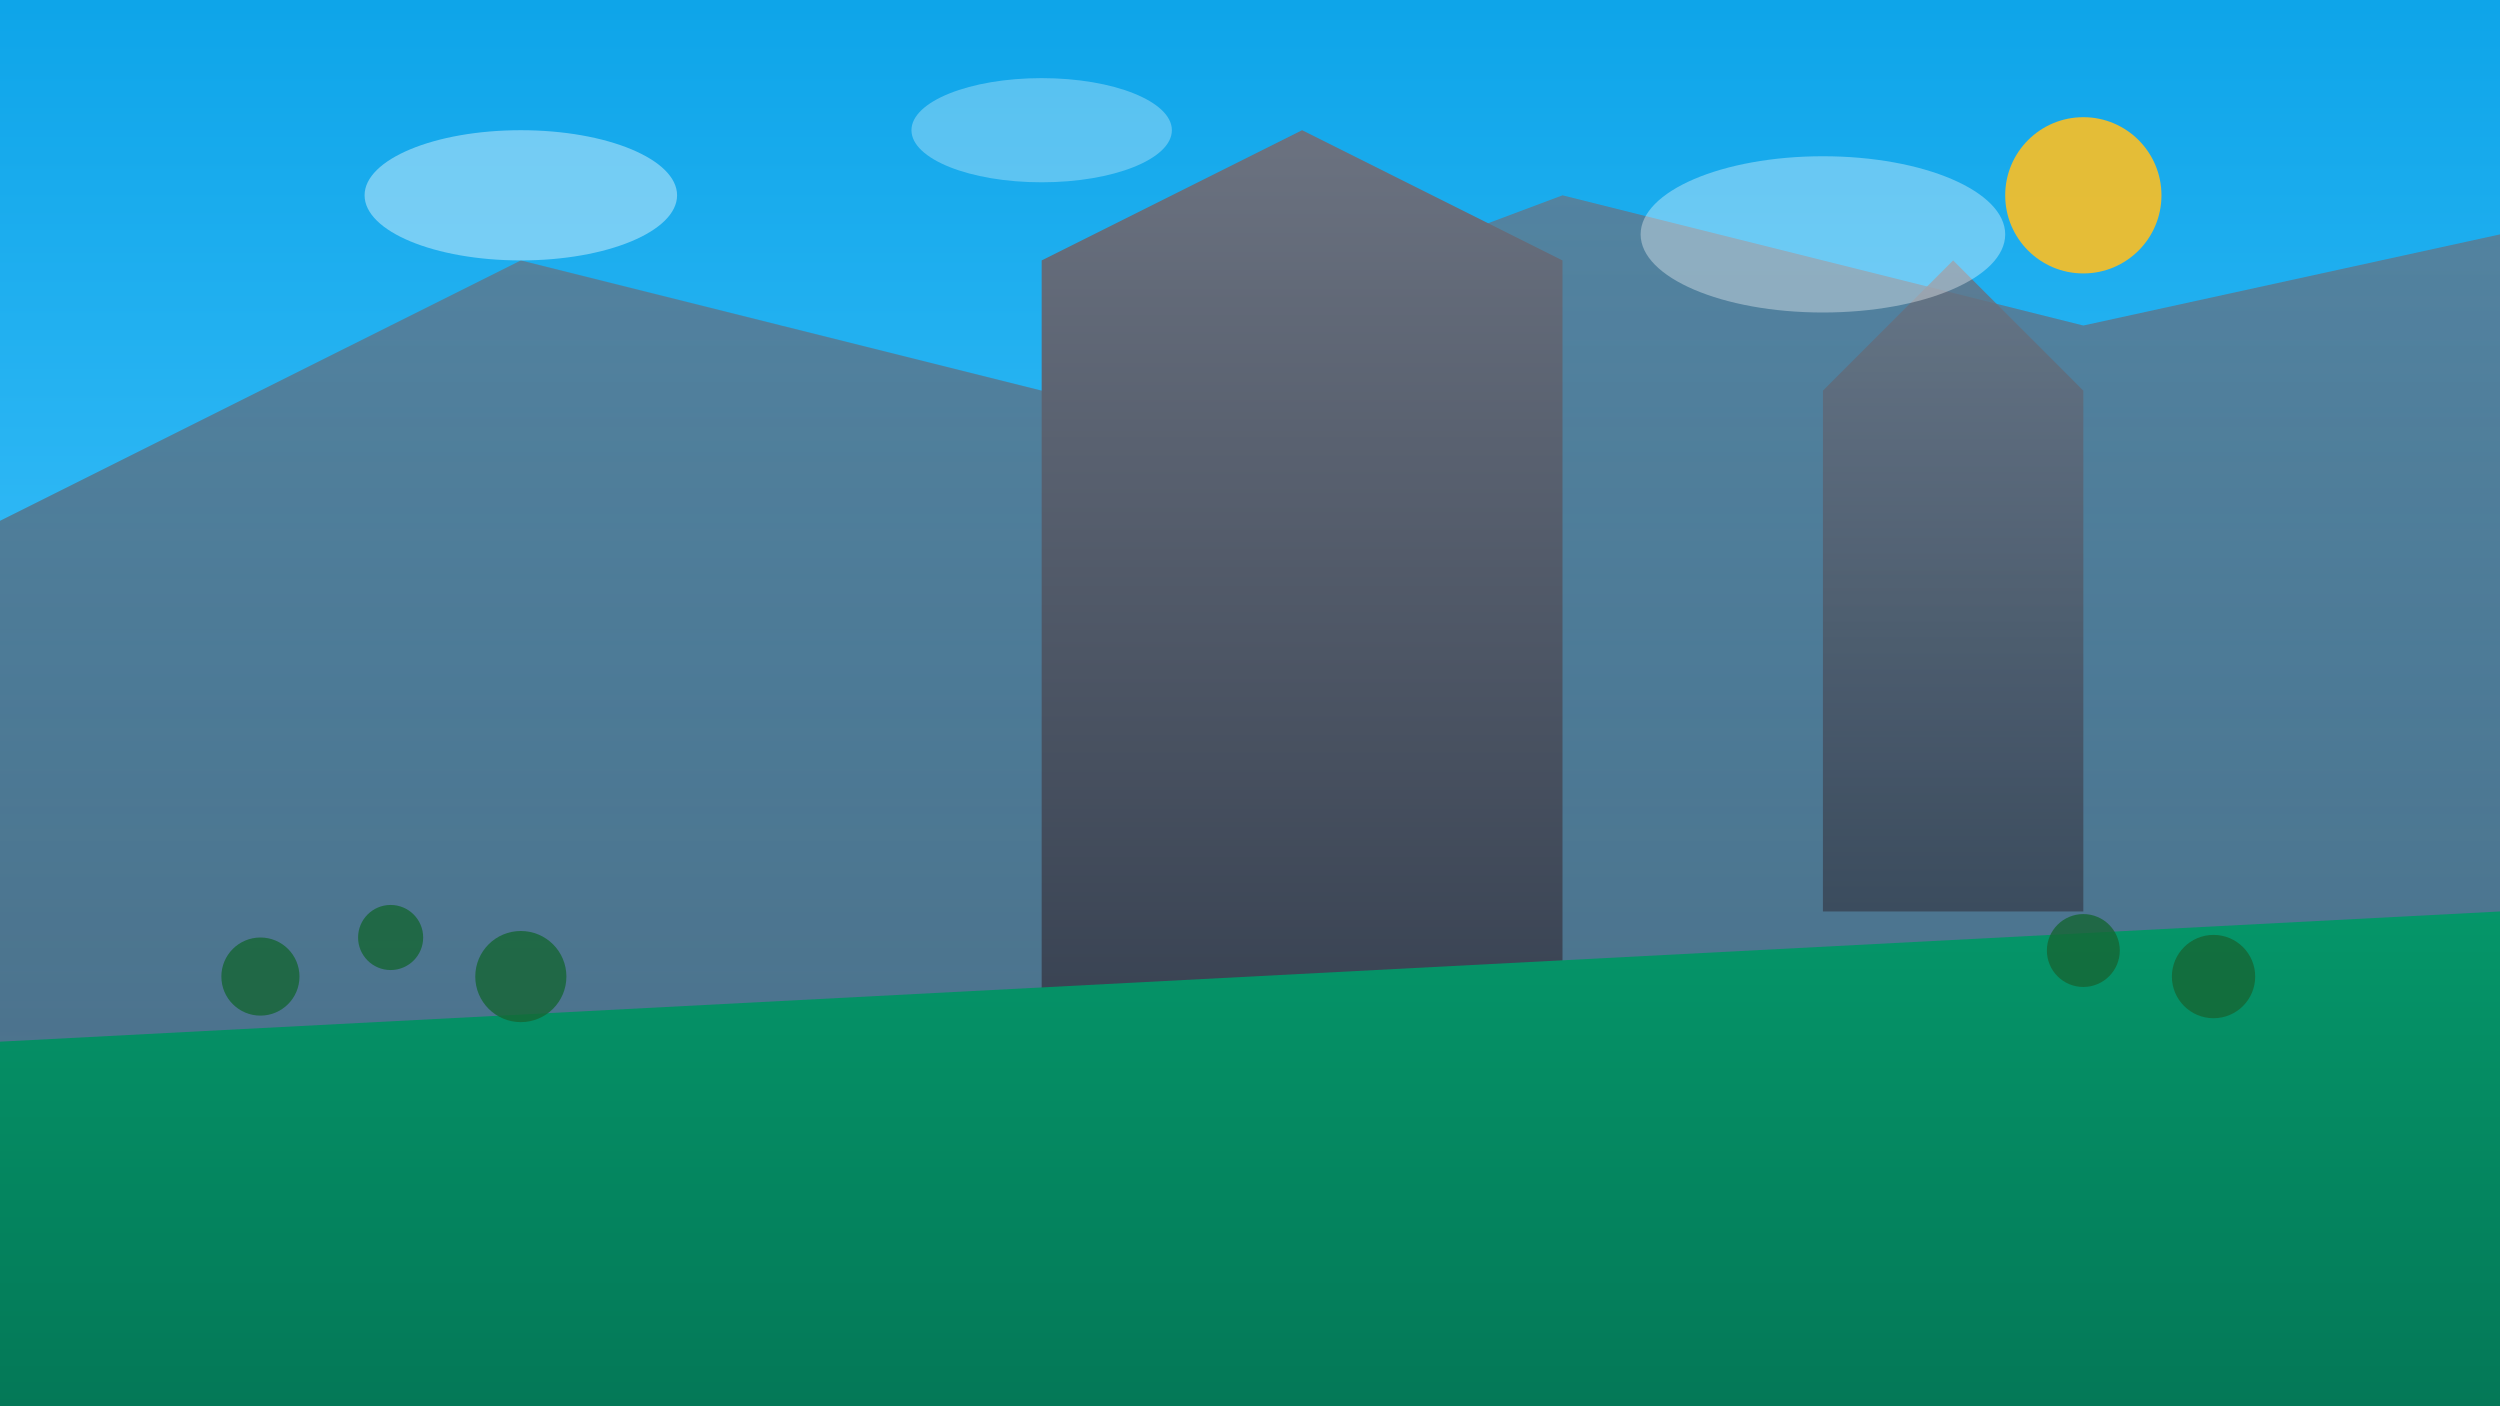 <svg width="1920" height="1080" viewBox="0 0 1920 1080" xmlns="http://www.w3.org/2000/svg">
  <rect x="0" y="0" width="1920" height="1080" fill="#333333" stroke="none"/>
  <defs>
    <linearGradient id="skyGradient" x1="0%" y1="0%" x2="0%" y2="100%">
      <stop offset="0%" style="stop-color:#0ea5e9;stop-opacity:1" />
      <stop offset="50%" style="stop-color:#38bdf8;stop-opacity:1" />
      <stop offset="100%" style="stop-color:#7dd3fc;stop-opacity:1" />
    </linearGradient>
    <linearGradient id="mountainGradient" x1="0%" y1="0%" x2="0%" y2="100%">
      <stop offset="0%" style="stop-color:#6b7280;stop-opacity:1" />
      <stop offset="100%" style="stop-color:#374151;stop-opacity:1" />
    </linearGradient>
    <linearGradient id="valleyGradient" x1="0%" y1="0%" x2="0%" y2="100%">
      <stop offset="0%" style="stop-color:#059669;stop-opacity:1" />
      <stop offset="100%" style="stop-color:#047857;stop-opacity:1" />
    </linearGradient>
  </defs>
  
  <!-- Sky -->
  <rect width="100%" height="100%" fill="url(#skyGradient)"/>
  
  <!-- Distant mountains -->
  <polygon points="0,400 400,200 800,300 1200,150 1600,250 1920,180 1920,1080 0,1080" fill="url(#mountainGradient)" opacity="0.7"/>
  
  <!-- El Capitan -->
  <polygon points="800,200 1000,100 1200,200 1200,800 800,800" fill="url(#mountainGradient)"/>
  
  <!-- Half Dome -->
  <polygon points="1400,300 1500,200 1600,300 1600,700 1400,700" fill="url(#mountainGradient)" opacity="0.8"/>
  
  <!-- Valley floor -->
  <polygon points="0,800 1920,700 1920,1080 0,1080" fill="url(#valleyGradient)"/>
  
  <!-- Trees -->
  <circle cx="200" cy="750" r="30" fill="#166534" opacity="0.8"/>
  <circle cx="300" cy="720" r="25" fill="#166534" opacity="0.8"/>
  <circle cx="400" cy="750" r="35" fill="#166534" opacity="0.8"/>
  <circle cx="1600" cy="730" r="28" fill="#166534" opacity="0.8"/>
  <circle cx="1700" cy="750" r="32" fill="#166534" opacity="0.8"/>
  
  <!-- Clouds -->
  <ellipse cx="400" cy="150" rx="120" ry="50" fill="rgba(255,255,255,0.4)"/>
  <ellipse cx="800" cy="100" rx="100" ry="40" fill="rgba(255,255,255,0.3)"/>
  <ellipse cx="1400" cy="180" rx="140" ry="60" fill="rgba(255,255,255,0.35)"/>
  
  <!-- Sun -->
  <circle cx="1600" cy="150" r="60" fill="#fbbf24" opacity="0.9"/>
</svg>
